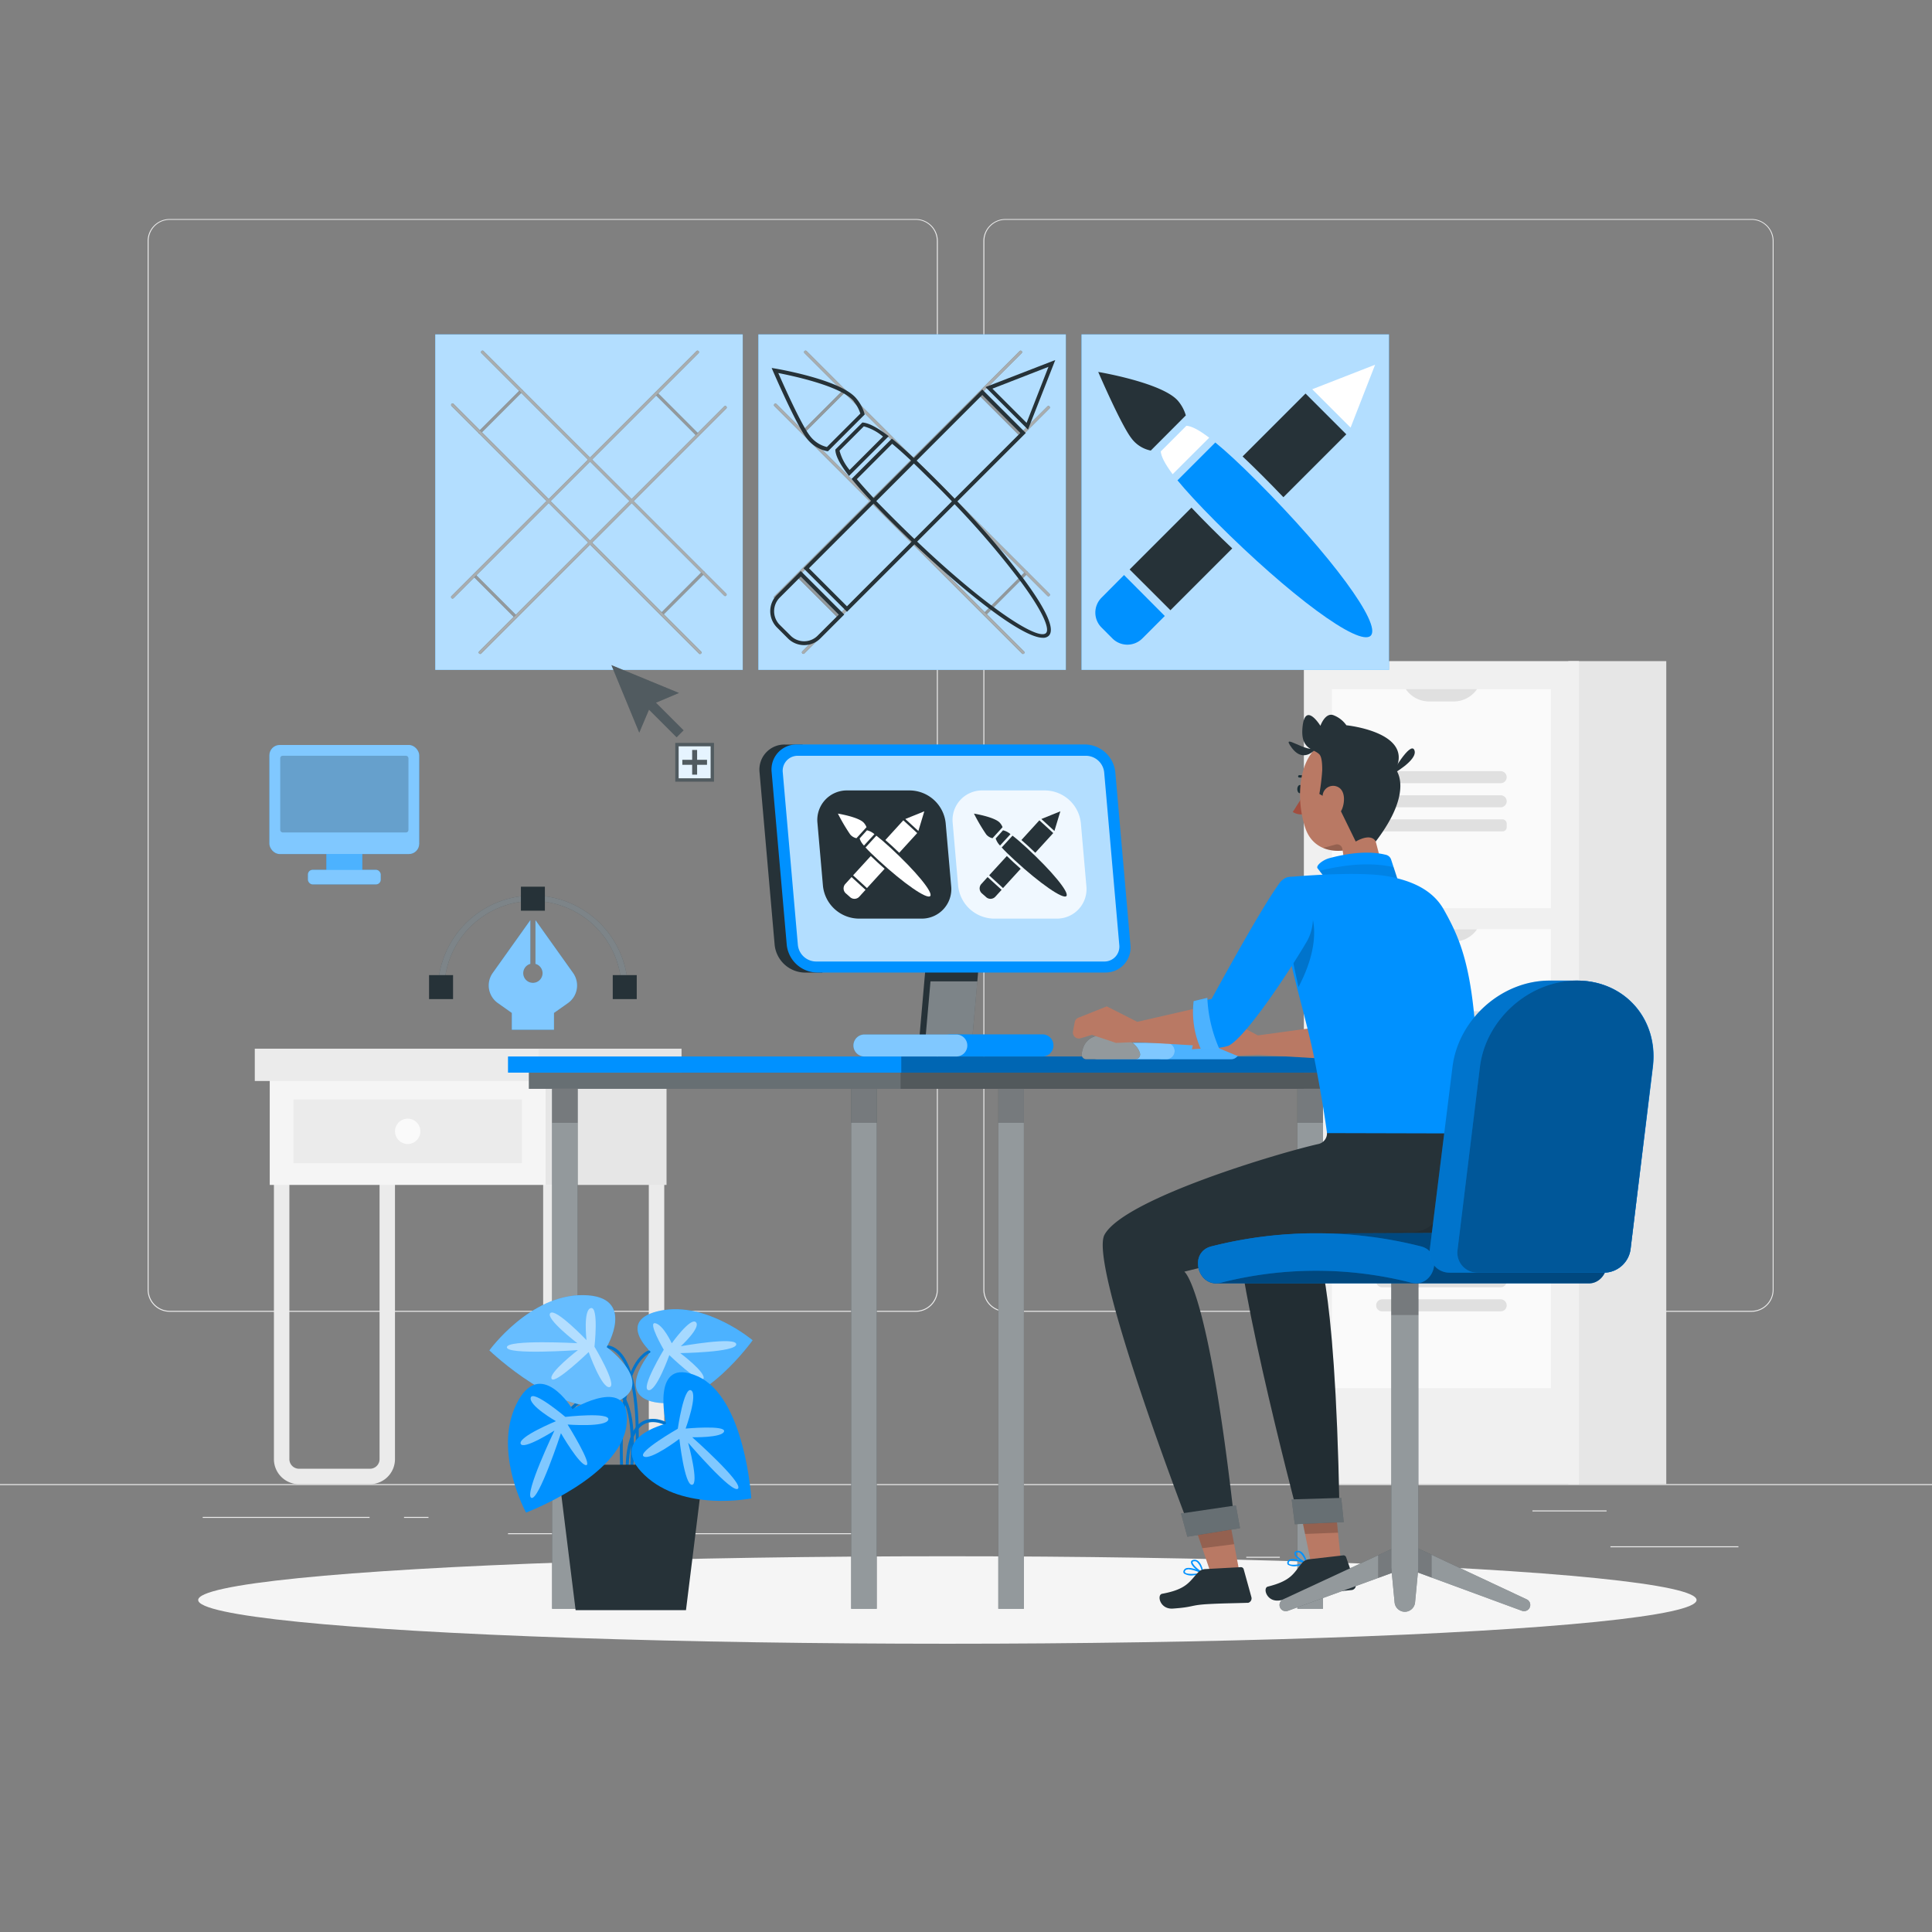 <svg xmlns="http://www.w3.org/2000/svg" width="751" height="751" viewBox="0 0 751 751">
  <rect x="0" y="0" width="751" height="751" fill="#808080" stroke="none"/>
  <g id="Group_4737" data-name="Group 4737" transform="translate(15995 -3297)">
    <rect id="Rectangle_4924" data-name="Rectangle 4924" width="751" height="751" transform="translate(-15995 3297)" fill="#fff" opacity="0"/>
    <g id="Icon_design-rafiki" data-name="Icon design-rafiki" transform="translate(-15995 3327.145)">
      <g id="freepik--background-complete--inject-127" transform="translate(0 55)">
        <rect id="Rectangle_4823" data-name="Rectangle 4823" width="49.746" height="0.375" transform="translate(626.004 515.922)" fill="#ebebeb"/>
        <rect id="Rectangle_4824" data-name="Rectangle 4824" width="13.052" height="0.375" transform="translate(484.44 520.007)" fill="#ebebeb"/>
        <rect id="Rectangle_4825" data-name="Rectangle 4825" width="28.823" height="0.375" transform="translate(595.678 501.983)" fill="#ebebeb"/>
        <rect id="Rectangle_4826" data-name="Rectangle 4826" width="64.871" height="0.375" transform="translate(78.795 504.507)" fill="#ebebeb"/>
        <rect id="Rectangle_4827" data-name="Rectangle 4827" width="9.508" height="0.375" transform="translate(157.049 504.507)" fill="#ebebeb"/>
        <rect id="Rectangle_4828" data-name="Rectangle 4828" width="140.707" height="0.375" transform="translate(197.468 510.845)" fill="#ebebeb"/>
        <path id="Path_50480" data-name="Path 50480" d="M336.793,479.766H46.786a8.576,8.576,0,0,1-8.576-8.576V63.5A8.576,8.576,0,0,1,46.786,55H336.793a8.576,8.576,0,0,1,8.576,8.576V471.189A8.576,8.576,0,0,1,336.793,479.766ZM46.786,55.3a8.216,8.216,0,0,0-8.2,8.2V471.189a8.216,8.216,0,0,0,8.2,8.2H336.793a8.216,8.216,0,0,0,8.2-8.2V63.5a8.216,8.216,0,0,0-8.2-8.2Z" transform="translate(19.181 -55)" fill="#ebebeb"/>
        <path id="Path_50481" data-name="Path 50481" d="M553.113,479.766H263.076a8.591,8.591,0,0,1-8.576-8.576V63.5a8.591,8.591,0,0,1,8.576-8.5H553.113a8.576,8.576,0,0,1,8.546,8.5V471.189A8.576,8.576,0,0,1,553.113,479.766ZM263.076,55.3a8.216,8.216,0,0,0-8.2,8.2V471.189a8.216,8.216,0,0,0,8.2,8.2H553.113a8.216,8.216,0,0,0,8.2-8.2V63.5a8.216,8.216,0,0,0-8.2-8.2Z" transform="translate(127.759 -55)" fill="#ebebeb"/>
        <rect id="Rectangle_4829" data-name="Rectangle 4829" width="751" height="0.375" transform="translate(0 491.755)" fill="#ebebeb"/>
        <path id="Path_50482" data-name="Path 50482" d="M140.57,414.659V298.81h47.073V414.659a9.748,9.748,0,0,1-9.733,9.733H150.3a9.748,9.748,0,0,1-9.733-9.733Zm6.008-109.841V414.659a3.725,3.725,0,0,0,3.725,3.725H177.91a3.74,3.74,0,0,0,3.725-3.725V304.818Z" transform="translate(70.566 67.393)" fill="#ebebeb"/>
        <path id="Path_50483" data-name="Path 50483" d="M70.89,414.659V298.81h47.058V414.659a9.748,9.748,0,0,1-9.733,9.733H80.623a9.748,9.748,0,0,1-9.733-9.733ZM76.9,304.818V414.659a3.74,3.74,0,0,0,3.725,3.725H108.23a3.725,3.725,0,0,0,3.725-3.725V304.818Z" transform="translate(35.587 67.393)" fill="#ebebeb"/>
        <rect id="Rectangle_4830" data-name="Rectangle 4830" width="114.708" height="43.092" transform="translate(219.562 375.455) rotate(180)" fill="#f5f5f5"/>
        <rect id="Rectangle_4831" data-name="Rectangle 4831" width="47.013" height="43.092" transform="translate(259.095 375.455) rotate(180)" fill="#e6e6e6"/>
        <rect id="Rectangle_4832" data-name="Rectangle 4832" width="112.034" height="12.557" transform="translate(211.076 335.051) rotate(180)" fill="#ebebeb"/>
        <rect id="Rectangle_4833" data-name="Rectangle 4833" width="55.589" height="12.557" transform="translate(264.923 335.051) rotate(180)" fill="#e6e6e6"/>
        <rect id="Rectangle_4834" data-name="Rectangle 4834" width="88.798" height="24.783" transform="translate(202.875 367.014) rotate(180)" fill="#ebebeb"/>
        <circle id="Ellipse_716" data-name="Ellipse 716" cx="4.927" cy="4.927" r="4.927" transform="translate(153.549 349.696)" fill="#fafafa"/>
        <rect id="Rectangle_4835" data-name="Rectangle 4835" width="38.091" height="319.941" transform="translate(647.708 491.785) rotate(180)" fill="#e6e6e6"/>
        <rect id="Rectangle_4836" data-name="Rectangle 4836" width="106.927" height="319.941" transform="translate(613.762 491.785) rotate(180)" fill="#f0f0f0"/>
        <rect id="Rectangle_4837" data-name="Rectangle 4837" width="85.133" height="85.133" transform="translate(602.873 267.882) rotate(180)" fill="#fafafa"/>
        <path id="Path_50484" data-name="Path 50484" d="M358.478,202.561h46.066a2.328,2.328,0,0,0,2.343-2.328h0a2.343,2.343,0,0,0-2.343-2.343H358.478a2.328,2.328,0,0,0-2.328,2.343h0a2.313,2.313,0,0,0,2.328,2.328Z" transform="translate(178.787 16.731)" fill="#e0e0e0"/>
        <path id="Path_50485" data-name="Path 50485" d="M358.478,208.8h46.066a2.328,2.328,0,0,0,2.343-2.328h0a2.343,2.343,0,0,0-2.343-2.343H358.478a2.328,2.328,0,0,0-2.328,2.343h0a2.313,2.313,0,0,0,2.328,2.328Z" transform="translate(178.787 19.863)" fill="#e0e0e0"/>
        <rect id="Rectangle_4838" data-name="Rectangle 4838" width="50.738" height="4.671" rx="1.56" transform="translate(585.675 238.022) rotate(180)" fill="#e0e0e0"/>
        <path id="Path_50486" data-name="Path 50486" d="M372.912,181.452h9.523a11.01,11.01,0,0,0,9.088-4.793H363.81A11.025,11.025,0,0,0,372.912,181.452Z" transform="translate(182.633 6.073)" fill="#e0e0e0"/>
        <rect id="Rectangle_4839" data-name="Rectangle 4839" width="85.133" height="85.133" transform="translate(602.873 361.171) rotate(180)" fill="#fafafa"/>
        <path id="Path_50487" data-name="Path 50487" d="M358.478,264.681h46.066a2.328,2.328,0,0,0,2.343-2.328h0a2.343,2.343,0,0,0-2.343-2.343H358.478a2.328,2.328,0,0,0-2.328,2.343h0a2.313,2.313,0,0,0,2.328,2.328Z" transform="translate(178.787 47.915)" fill="#e0e0e0"/>
        <path id="Path_50488" data-name="Path 50488" d="M358.478,270.911h46.066a2.328,2.328,0,0,0,2.343-2.328h0a2.343,2.343,0,0,0-2.343-2.343H358.478a2.328,2.328,0,0,0-2.328,2.343h0a2.313,2.313,0,0,0,2.328,2.328Z" transform="translate(178.787 51.042)" fill="#e0e0e0"/>
        <path id="Path_50489" data-name="Path 50489" d="M358.478,277.141h46.066a2.328,2.328,0,0,0,2.343-2.328h0a2.343,2.343,0,0,0-2.343-2.343H358.478a2.328,2.328,0,0,0-2.328,2.343h0a2.313,2.313,0,0,0,2.328,2.328Z" transform="translate(178.787 54.17)" fill="#e0e0e0"/>
        <rect id="Rectangle_4840" data-name="Rectangle 4840" width="85.133" height="85.133" transform="translate(602.873 454.46) rotate(180)" fill="#fafafa"/>
        <path id="Path_50490" data-name="Path 50490" d="M358.478,326.791h46.066a2.328,2.328,0,0,0,2.343-2.328h0a2.343,2.343,0,0,0-2.343-2.343H358.478a2.328,2.328,0,0,0-2.328,2.343h0a2.313,2.313,0,0,0,2.328,2.328Z" transform="translate(178.787 79.094)" fill="#e0e0e0"/>
        <path id="Path_50491" data-name="Path 50491" d="M358.478,333.021h46.066a2.328,2.328,0,0,0,2.343-2.328h0a2.343,2.343,0,0,0-2.343-2.343H358.478a2.328,2.328,0,0,0-2.328,2.343h0a2.313,2.313,0,0,0,2.328,2.328Z" transform="translate(178.787 82.222)" fill="#e0e0e0"/>
        <path id="Path_50492" data-name="Path 50492" d="M358.478,339.251h46.066a2.328,2.328,0,0,0,2.343-2.328h0a2.343,2.343,0,0,0-2.343-2.343H358.478a2.328,2.328,0,0,0-2.328,2.343h0a2.313,2.313,0,0,0,2.328,2.328Z" transform="translate(178.787 85.349)" fill="#e0e0e0"/>
        <path id="Path_50493" data-name="Path 50493" d="M372.912,243.6h9.523a11.01,11.01,0,0,0,9.088-4.793H363.81a11.025,11.025,0,0,0,9.1,4.791Z" transform="translate(182.633 37.272)" fill="#e0e0e0"/>
        <path id="Path_50494" data-name="Path 50494" d="M372.912,305.672h9.523a11.011,11.011,0,0,0,9.088-4.793H363.81a11.025,11.025,0,0,0,9.1,4.791Z" transform="translate(182.633 68.431)" fill="#e0e0e0"/>
      </g>
      <g id="freepik--Shadow--inject-127" transform="translate(77.038 574.797)">
        <ellipse id="freepik--path--inject-127" cx="291.223" cy="17.003" rx="291.223" ry="17.003" fill="#f5f5f5"/>
      </g>
      <g id="freepik--Graphics--inject-127" transform="translate(104.719 259.437)">
        <path id="Path_50495" data-name="Path 50495" d="M187.218,267.019H184.71a34.452,34.452,0,1,0-68.9,0H113.32a36.949,36.949,0,1,1,73.9,0Z" transform="translate(-47.833 -171.552)" fill="#263238"/>
        <g id="Group_4696" data-name="Group 4696" transform="translate(65.487 58.518)" opacity="0.4">
          <path id="Path_50496" data-name="Path 50496" d="M187.218,267.019H184.71a34.452,34.452,0,1,0-68.9,0H113.32a36.949,36.949,0,1,1,73.9,0Z" transform="translate(-113.32 -230.07)" fill="#fff"/>
        </g>
        <rect id="Rectangle_4841" data-name="Rectangle 4841" width="9.327" height="9.327" transform="translate(97.765 55.093)" fill="#263238"/>
        <rect id="Rectangle_4842" data-name="Rectangle 4842" width="9.327" height="9.327" transform="translate(62.063 89.459)" fill="#263238"/>
        <rect id="Rectangle_4843" data-name="Rectangle 4843" width="9.327" height="9.327" transform="translate(133.468 89.459)" fill="#263238"/>
        <path id="Path_50497" data-name="Path 50497" d="M159.266,256.967,144.652,236.45v16.988a3.755,3.755,0,1,1-2,0V236.45l-14.614,20.517a8.381,8.381,0,0,0,1.983,11.7l5.437,3.845v6.519h16.387v-6.519l5.452-3.845a8.381,8.381,0,0,0,1.968-11.7Z" transform="translate(-41.224 -168.349)" fill="#0091ff"/>
        <path id="Path_50498" data-name="Path 50498" d="M159.266,256.967,144.652,236.45v16.988a3.755,3.755,0,1,1-2,0V236.45l-14.614,20.517a8.381,8.381,0,0,0,1.983,11.7l5.437,3.845v6.519h16.387v-6.519l5.452-3.845a8.381,8.381,0,0,0,1.968-11.7Z" transform="translate(-41.224 -168.349)" fill="#fff" opacity="0.5"/>
        <rect id="Rectangle_4844" data-name="Rectangle 4844" width="13.984" height="10.829" transform="translate(22.139 39.488)" fill="#0091ff"/>
        <rect id="Rectangle_4845" data-name="Rectangle 4845" width="13.984" height="10.829" transform="translate(22.139 39.488)" fill="#fff" opacity="0.3"/>
        <rect id="Rectangle_4846" data-name="Rectangle 4846" width="58.233" height="42.401" rx="4.01" fill="#0091ff"/>
        <rect id="Rectangle_4847" data-name="Rectangle 4847" width="58.233" height="42.401" rx="4.01" fill="#fff" opacity="0.5"/>
        <rect id="Rectangle_4848" data-name="Rectangle 4848" width="49.851" height="29.815" rx="0.94" transform="translate(4.206 4.191)" opacity="0.2"/>
        <rect id="Rectangle_4849" data-name="Rectangle 4849" width="28.298" height="5.663" rx="1.82" transform="translate(14.975 48.53)" fill="#0091ff"/>
        <rect id="Rectangle_4850" data-name="Rectangle 4850" width="28.298" height="5.663" rx="1.82" transform="translate(14.975 48.53)" fill="#fff" opacity="0.5"/>
      </g>
      <g id="freepik--Desk--inject-127" transform="translate(197.468 380.529)">
        <rect id="Rectangle_4851" data-name="Rectangle 4851" width="317.718" height="6.278" transform="translate(8.126 6.293)" fill="#263238"/>
        <rect id="Rectangle_4852" data-name="Rectangle 4852" width="317.718" height="6.278" transform="translate(8.126 6.293)" fill="#fff" opacity="0.3"/>
        <rect id="Rectangle_4853" data-name="Rectangle 4853" width="173.241" height="6.278" transform="translate(152.603 6.293)" opacity="0.2"/>
        <rect id="Rectangle_4854" data-name="Rectangle 4854" width="9.943" height="202.109" transform="translate(17.138 12.572)" fill="#263238"/>
        <rect id="Rectangle_4855" data-name="Rectangle 4855" width="9.943" height="202.109" transform="translate(17.138 12.572)" fill="#fff" opacity="0.5"/>
        <rect id="Rectangle_4856" data-name="Rectangle 4856" width="9.943" height="13.218" transform="translate(17.138 12.572)" opacity="0.2"/>
        <rect id="Rectangle_4857" data-name="Rectangle 4857" width="9.943" height="202.109" transform="translate(133.393 12.572)" fill="#263238"/>
        <rect id="Rectangle_4858" data-name="Rectangle 4858" width="9.943" height="202.109" transform="translate(133.393 12.572)" fill="#fff" opacity="0.5"/>
        <rect id="Rectangle_4859" data-name="Rectangle 4859" width="9.943" height="13.218" transform="translate(133.393 12.572)" opacity="0.2"/>
        <rect id="Rectangle_4860" data-name="Rectangle 4860" width="9.943" height="202.109" transform="translate(190.589 12.572)" fill="#263238"/>
        <rect id="Rectangle_4861" data-name="Rectangle 4861" width="9.943" height="202.109" transform="translate(190.589 12.572)" fill="#fff" opacity="0.5"/>
        <rect id="Rectangle_4862" data-name="Rectangle 4862" width="9.943" height="13.218" transform="translate(190.589 12.572)" opacity="0.2"/>
        <rect id="Rectangle_4863" data-name="Rectangle 4863" width="9.943" height="202.109" transform="translate(306.844 12.572)" fill="#263238"/>
        <rect id="Rectangle_4864" data-name="Rectangle 4864" width="9.943" height="202.109" transform="translate(306.844 12.572)" fill="#fff" opacity="0.5"/>
        <rect id="Rectangle_4865" data-name="Rectangle 4865" width="9.943" height="13.218" transform="translate(306.844 12.572)" opacity="0.2"/>
        <rect id="Rectangle_4866" data-name="Rectangle 4866" width="333.985" height="6.278" fill="#0091ff"/>
        <rect id="Rectangle_4867" data-name="Rectangle 4867" width="181.096" height="6.278" transform="translate(152.874)" opacity="0.3"/>
      </g>
      <g id="freepik--Plant--inject-127" transform="translate(190.228 473.289)">
        <path id="Path_50499" data-name="Path 50499" d="M169.779,398.4l-1.172-.075c2.358-34.8-2.824-46.111-7.585-49.476a5.692,5.692,0,0,0-5.287-.916l-.466-1.081a6.879,6.879,0,0,1,6.429,1.051C166.7,351.436,172.168,363.061,169.779,398.4Z" transform="translate(-112.283 -326.965)" fill="#0091ff"/>
        <path id="Path_50500" data-name="Path 50500" d="M160.585,394.389c-1.157-29.62,3.98-40.659,8.486-44.715a7.1,7.1,0,0,1,5.362-2.193l-.165,1.157a6.008,6.008,0,0,0-4.506,1.968c-4.3,3.92-9.177,14.69-8.051,43.738Z" transform="translate(-109.697 -326.465)" fill="#0091ff"/>
        <path id="Path_50501" data-name="Path 50501" d="M172.52,389.524l-1.172-.075c1.217-17.8-.991-28.373-6.338-30.611-7-3-17.453,8.772-17.558,8.892l-.871-.781c.451-.511,11.1-12.437,18.865-9.192C171.408,360.235,173.781,370.929,172.52,389.524Z" transform="translate(-116.645 -321.585)" fill="#0091ff"/>
        <path id="Path_50502" data-name="Path 50502" d="M161.89,386.474c0-10.935,2.253-17.678,6.744-20.037,5.062-2.659,10.9,1.277,11.145,1.5l-.661.961s-5.512-3.71-9.943-1.367c-4.07,2.148-6.128,8.546-6.113,19Z" transform="translate(-108.96 -317.409)" fill="#0091ff"/>
        <g id="Group_4697" data-name="Group 4697" transform="translate(29.935 19.516)" opacity="0.2">
          <path id="Path_50503" data-name="Path 50503" d="M169.779,398.4l-1.172-.075c2.358-34.8-2.824-46.111-7.585-49.476a5.692,5.692,0,0,0-5.287-.916l-.466-1.081a6.879,6.879,0,0,1,6.429,1.051C166.7,351.436,172.168,363.061,169.779,398.4Z" transform="translate(-142.218 -346.481)"/>
          <path id="Path_50504" data-name="Path 50504" d="M160.585,394.389c-1.157-29.62,3.98-40.659,8.486-44.715a7.1,7.1,0,0,1,5.362-2.193l-.165,1.157a6.008,6.008,0,0,0-4.506,1.968c-4.3,3.92-9.177,14.69-8.051,43.738Z" transform="translate(-139.632 -345.981)"/>
          <path id="Path_50505" data-name="Path 50505" d="M172.52,389.524l-1.172-.075c1.217-17.8-.991-28.373-6.338-30.611-7-3-17.453,8.772-17.558,8.892l-.871-.781c.451-.511,11.1-12.437,18.865-9.192C171.408,360.235,173.781,370.929,172.52,389.524Z" transform="translate(-146.58 -341.101)"/>
          <path id="Path_50506" data-name="Path 50506" d="M161.89,386.474c0-10.935,2.253-17.678,6.744-20.037,5.062-2.659,10.9,1.277,11.145,1.5l-.661.961s-5.512-3.71-9.943-1.367c-4.07,2.148-6.128,8.546-6.113,19Z" transform="translate(-138.894 -336.925)"/>
        </g>
        <path id="Path_50507" data-name="Path 50507" d="M144.3,377.38l7.014,56.535h42.9l7.014-56.535Z" transform="translate(-117.79 -311.454)" fill="#263238"/>
        <path id="Path_50508" data-name="Path 50508" d="M172.236,353.693s11.851-19.9-9.012-20.2S126.65,354.97,126.65,354.97s28.343,27.231,47.553,20.7S172.236,353.693,172.236,353.693Z" transform="translate(-126.65 -333.488)" fill="#0091ff"/>
        <path id="Path_50509" data-name="Path 50509" d="M172.236,353.693s11.851-19.9-9.012-20.2S126.65,354.97,126.65,354.97s28.343,27.231,47.553,20.7S172.236,353.693,172.236,353.693Z" transform="translate(-126.65 -333.488)" fill="#fff" opacity="0.4"/>
        <path id="Path_50510" data-name="Path 50510" d="M165.23,351.865s1.727-15.591-1.367-15.02-1.727,12.467-1.727,12.467-12.016-12.6-14.074-10.514,10.514,11.7,10.514,11.7-27.366-1.5-27.4,1.577,27.622,1.1,27.622,1.1S147.357,362,148.558,364.347s14.419-10.409,14.419-10.409,5.092,14.374,8.156,13.623S165.23,351.865,165.23,351.865Z" transform="translate(-124.376 -331.81)" fill="#fff" opacity="0.5"/>
        <path id="Path_50511" data-name="Path 50511" d="M170.334,353.682s-13.833-12.467,3.98-16.011,35.642,11.535,35.642,11.535-18.9,26.51-36.664,24.287S170.334,353.682,170.334,353.682Z" transform="translate(-107.625 -331.659)" fill="#0091ff"/>
        <path id="Path_50512" data-name="Path 50512" d="M170.334,353.682s-13.833-12.467,3.98-16.011,35.642,11.535,35.642,11.535-18.9,26.51-36.664,24.287S170.334,353.682,170.334,353.682Z" transform="translate(-107.625 -331.659)" fill="#fff" opacity="0.3"/>
        <path id="Path_50513" data-name="Path 50513" d="M173.995,351.29s-6.4-10.919-3.289-10.3,6.4,7.8,6.4,7.8,7.315-10.259,9.388-8.2-5.873,9.342-5.873,9.342,21.524-3.89,21.554-.751-21.779,3.425-21.779,3.425,10.274,7.675,9.012,10.018-13.248-9.237-13.248-9.237S171.066,367.752,168,367,173.995,351.29,173.995,351.29Z" transform="translate(-106.209 -330.064)" fill="#fff" opacity="0.5"/>
        <path id="Path_50514" data-name="Path 50514" d="M176.844,373.462s-23.416,5.648-8.306,20.007,41.44,9.012,41.44,9.012-2.328-39.232-20.878-47.463S176.844,373.462,176.844,373.462Z" transform="translate(-108.172 -323.472)" fill="#0091ff"/>
        <path id="Path_50515" data-name="Path 50515" d="M179.936,373.092S164,382.224,166.7,383.862s13.848-6.834,13.848-6.834,2,18.024,4.912,17.859-1.5-16.357-1.5-16.357,17.273,20.142,19.391,17.829-17.8-19.962-17.8-19.962,11.7.27,12.376-2.268-14.945-1.1-14.945-1.1,4.9-13.368,2.118-14.87S179.936,373.092,179.936,373.092Z" transform="translate(-106.698 -321.15)" fill="#fff" opacity="0.5"/>
        <path id="Path_50516" data-name="Path 50516" d="M156.543,366.294S144,345.551,134.779,364.251s3.71,42.251,3.71,42.251,36.754-13.909,39.052-34.065S156.543,366.294,156.543,366.294Z" transform="translate(-124.235 -321.967)" fill="#0091ff"/>
        <path id="Path_50517" data-name="Path 50517" d="M152.131,367.7s-12.557-10.6-13.443-7.51,9.793,9.177,9.793,9.177-14.6,6.008-13.728,8.742,13.143-5.092,13.143-5.092-11.836,24.693-9.012,26.15,11.535-25.129,11.535-25.129,7.165,12.422,9.793,12.422-7.195-15.786-7.195-15.786,15.02,1.172,15.816-1.893S152.131,367.7,152.131,367.7Z" transform="translate(-122.601 -320.368)" fill="#fff" opacity="0.5"/>
      </g>
      <g id="freepik--Device--inject-127" transform="translate(295.191 259.24)">
        <path id="Path_50518" data-name="Path 50518" d="M213.291,191h-6.879a9.718,9.718,0,0,0-9.823,10.769l5.873,67.109a12.016,12.016,0,0,0,11.7,10.769h6.879Z" transform="translate(-196.532 -190.969)" fill="#263238"/>
        <path id="Path_50519" data-name="Path 50519" d="M258.452,282.087H237.86l3.755-42.927h20.607Z" transform="translate(-175.785 -166.792)" fill="#263238"/>
        <path id="Path_50520" data-name="Path 50520" d="M329.342,279.629H217.293a12.016,12.016,0,0,1-11.7-10.769L199.72,201.75a9.7,9.7,0,0,1,9.823-10.769H321.607a12.016,12.016,0,0,1,11.7,10.769l5.873,67.109a9.7,9.7,0,0,1-9.838,10.769Z" transform="translate(-194.961 -190.979)" fill="#0091ff"/>
        <path id="Path_50521" data-name="Path 50521" d="M320.528,193.91H208.464a5.813,5.813,0,0,0-5.873,6.429l5.873,67.109a7.18,7.18,0,0,0,7,6.429H327.527a5.8,5.8,0,0,0,5.873-6.429l-5.873-67.109a7.179,7.179,0,0,0-7-6.429Z" transform="translate(-193.507 -189.508)" fill="#fff" opacity="0.7"/>
        <path id="Path_50522" data-name="Path 50522" d="M241.493,252.29,239.45,275.5h18.2L259.7,252.29Z" transform="translate(-174.987 -160.201)" fill="#fff" opacity="0.4"/>
        <path id="Path_50523" data-name="Path 50523" d="M283.2,274.606H247.426a4.266,4.266,0,0,1-4.266-4.266h0A4.281,4.281,0,0,1,247.426,266h35.733a4.281,4.281,0,0,1,4.266,4.281h0a4.266,4.266,0,0,1-4.221,4.326Z" transform="translate(-173.125 -153.318)" fill="#0091ff"/>
        <path id="Path_50524" data-name="Path 50524" d="M260.868,274.586H225.136a4.266,4.266,0,0,1-4.266-4.266h0a4.281,4.281,0,0,1,4.266-4.281h35.732a4.281,4.281,0,0,1,4.266,4.281h0A4.266,4.266,0,0,1,260.868,274.586Z" transform="translate(-184.314 -153.298)" fill="#0091ff"/>
        <g id="Group_4698" data-name="Group 4698" transform="translate(36.556 112.742)" opacity="0.5">
          <path id="Path_50525" data-name="Path 50525" d="M260.868,274.586H225.136a4.266,4.266,0,0,1-4.266-4.266h0a4.281,4.281,0,0,1,4.266-4.281h35.732a4.281,4.281,0,0,1,4.266,4.281h0A4.266,4.266,0,0,1,260.868,274.586Z" transform="translate(-220.87 -266.04)" fill="#fff"/>
        </g>
        <path id="Path_50526" data-name="Path 50526" d="M286.926,252.7H262.549A14.179,14.179,0,0,1,248.7,239.98L246.583,215.6a11.475,11.475,0,0,1,11.61-12.722h24.362A14.164,14.164,0,0,1,296.4,215.6l2.133,24.377a11.475,11.475,0,0,1-11.61,12.722Z" transform="translate(-171.441 -185.005)" fill="#fff" opacity="0.8"/>
        <path id="Path_50527" data-name="Path 50527" d="M251.927,252.7H227.564a14.179,14.179,0,0,1-13.848-12.722L211.583,215.6a11.475,11.475,0,0,1,11.626-12.722h24.362A14.179,14.179,0,0,1,261.419,215.6l2.133,24.377A11.475,11.475,0,0,1,251.927,252.7Z" transform="translate(-189.011 -185.005)" fill="#263238"/>
        <path id="Path_50528" data-name="Path 50528" d="M328.6,274.589H301.839a3.2,3.2,0,0,1-3.2-3.2h0a3.2,3.2,0,0,1,3.2-3.2H328.6a3.2,3.2,0,0,1,3.2,3.2h0A3.2,3.2,0,0,1,328.6,274.589Z" transform="translate(-145.274 -152.219)" fill="#0091ff"/>
        <path id="Path_50529" data-name="Path 50529" d="M328.6,274.589H301.839a3.2,3.2,0,0,1-3.2-3.2h0a3.2,3.2,0,0,1,3.2-3.2H328.6a3.2,3.2,0,0,1,3.2,3.2h0A3.2,3.2,0,0,1,328.6,274.589Z" transform="translate(-145.274 -152.219)" fill="#fff" opacity="0.3"/>
        <path id="Path_50530" data-name="Path 50530" d="M311.885,274.589H285.119a3.2,3.2,0,0,1-3.2-3.2h0a3.2,3.2,0,0,1,3.2-3.2h26.766a3.2,3.2,0,0,1,3.2,3.2h0A3.2,3.2,0,0,1,311.885,274.589Z" transform="translate(-153.667 -152.219)" fill="#0091ff"/>
        <path id="Path_50531" data-name="Path 50531" d="M311.885,274.589H285.119a3.2,3.2,0,0,1-3.2-3.2h0a3.2,3.2,0,0,1,3.2-3.2h26.766a3.2,3.2,0,0,1,3.2,3.2h0A3.2,3.2,0,0,1,311.885,274.589Z" transform="translate(-153.667 -152.219)" fill="#fff" opacity="0.5"/>
        <path id="Path_50532" data-name="Path 50532" d="M281.747,275.638a1.817,1.817,0,0,1-1.8-2.028c.616-5.017,3.695-7.51,9.358-7.51s11.716,2.328,13.263,7.089a1.817,1.817,0,0,1-1.712,2.388Z" transform="translate(-154.665 -153.268)" fill="#263238"/>
        <path id="Path_50533" data-name="Path 50533" d="M281.747,275.638a1.817,1.817,0,0,1-1.8-2.028c.616-5.017,3.695-7.51,9.358-7.51s11.716,2.328,13.263,7.089a1.817,1.817,0,0,1-1.712,2.388Z" transform="translate(-154.665 -153.268)" fill="#fff" opacity="0.5"/>
        <path id="Path_50534" data-name="Path 50534" d="M274.577,215.925l2.313-7.645-7.39,2.989Z" transform="translate(-159.902 -182.294)" fill="#263238"/>
        <path id="Path_50535" data-name="Path 50535" d="M256.625,225.3l-2.493,2.749a2.568,2.568,0,0,0,.315,3.62l1.5,1.322a2.538,2.538,0,0,0,3.62,0l2.508-2.734Z" transform="translate(-167.919 -173.75)" fill="#263238"/>
        <path id="Path_50536" data-name="Path 50536" d="M259.24,219.176c1.157,1.277,2.809,2.914,5.167,5.062,9.778,9.012,18.73,15.185,19.977,13.818s-5.678-9.763-15.456-18.775c-2.343-2.148-4.115-3.665-5.482-4.7Z" transform="translate(-165.052 -179.131)" fill="#263238"/>
        <path id="Path_50537" data-name="Path 50537" d="M265.423,222.268c-.946-.886-1.8-1.682-2.553-2.418l-6.879,7.51,5.392,4.957,6.864-7.51C267.315,223.981,266.369,223.079,265.423,222.268Z" transform="translate(-166.684 -176.486)" fill="#263238"/>
        <path id="Path_50538" data-name="Path 50538" d="M266.969,220.613c.946.871,1.878,1.742,2.764,2.613l6.984-7.66-5.392-4.957-6.984,7.66C265.151,218.961,266.007,219.742,266.969,220.613Z" transform="translate(-162.492 -181.124)" fill="#263238"/>
        <path id="Path_50539" data-name="Path 50539" d="M257.68,216.359a6.984,6.984,0,0,0,1.7,2.764l4.055-4.431a6.8,6.8,0,0,0-2.9-1.5Z" transform="translate(-165.836 -179.829)" fill="#263238"/>
        <path id="Path_50540" data-name="Path 50540" d="M263.175,214.157a5.318,5.318,0,0,0-1.021-1.682c-1.968-2.283-10.093-3.6-10.093-3.6a72.1,72.1,0,0,0,4.746,8.066,4.356,4.356,0,0,0,2.463,1.5Z" transform="translate(-168.657 -181.998)" fill="#263238"/>
        <path id="Path_50541" data-name="Path 50541" d="M239.367,215.925l2.313-7.645-7.39,2.989Z" transform="translate(-177.577 -182.294)" fill="#fff"/>
        <path id="Path_50542" data-name="Path 50542" d="M221.415,225.3l-2.493,2.749a2.568,2.568,0,0,0,.315,3.62l1.5,1.322a2.538,2.538,0,0,0,3.62,0l2.493-2.734Z" transform="translate(-185.595 -173.75)" fill="#fff"/>
        <path id="Path_50543" data-name="Path 50543" d="M224,219.176c1.157,1.277,2.809,2.914,5.167,5.062,9.778,9.012,18.73,15.185,19.977,13.818s-5.678-9.763-15.456-18.775c-2.343-2.148-4.13-3.665-5.482-4.7Z" transform="translate(-182.743 -179.131)" fill="#fff"/>
        <path id="Path_50544" data-name="Path 50544" d="M230.213,222.268c-.946-.886-1.8-1.682-2.553-2.418l-6.879,7.51,5.392,4.957,6.864-7.51C232.105,223.981,231.159,223.079,230.213,222.268Z" transform="translate(-184.359 -176.486)" fill="#fff"/>
        <path id="Path_50545" data-name="Path 50545" d="M231.758,220.613c.946.871,1.862,1.742,2.764,2.613l6.984-7.66-5.392-4.957-6.984,7.66C229.941,218.961,230.8,219.742,231.758,220.613Z" transform="translate(-180.168 -181.124)" fill="#fff"/>
        <path id="Path_50546" data-name="Path 50546" d="M222.47,216.359a6.985,6.985,0,0,0,1.7,2.764l4.055-4.431a6.8,6.8,0,0,0-2.9-1.5Z" transform="translate(-183.511 -179.829)" fill="#fff"/>
        <path id="Path_50547" data-name="Path 50547" d="M227.965,214.157a5.317,5.317,0,0,0-1.021-1.682c-1.968-2.283-10.093-3.6-10.093-3.6a72.094,72.094,0,0,0,4.746,8.066,4.356,4.356,0,0,0,2.463,1.5Z" transform="translate(-186.332 -181.998)" fill="#fff"/>
      </g>
      <g id="freepik--Character--inject-127" transform="translate(417.049 247.695)">
        <path id="Path_50548" data-name="Path 50548" d="M363.343,264.393l-29.244,4-11.866-6.338L310.082,266.9l-1.622,6.879,9.853-.646,7.555,3.124,8.291-.33,32.083,1.908Z" transform="translate(-262.202 -143.756)" fill="#b97964"/>
        <path id="Path_50549" data-name="Path 50549" d="M345.084,296.317a20.878,20.878,0,0,0,7.63-.871c6.444-2.914,22.891-27.667,30.446-40.449,3.124-5.287,4.791-15.7-4.6-26.856a1.923,1.923,0,0,0-3,0c-4.085,4.761-10.394,14.269-29.559,49.13l-4.161.886Z" transform="translate(-245.445 -161.141)" fill="#0091ff"/>
        <path id="Path_50550" data-name="Path 50550" d="M340.2,261.567l5.317-1.277a54.763,54.763,0,0,0,4.912,20.352h-7.255A36.048,36.048,0,0,1,340.2,261.567Z" transform="translate(-246.39 -144.639)" fill="#0091ff"/>
        <path id="Path_50551" data-name="Path 50551" d="M340.2,261.567l5.317-1.277a54.763,54.763,0,0,0,4.912,20.352h-7.255A36.048,36.048,0,0,1,340.2,261.567Z" transform="translate(-246.39 -144.639)" fill="#fff" opacity="0.4"/>
        <path id="Path_50552" data-name="Path 50552" d="M338.941,203.87l-4.371,6.879a6.113,6.113,0,0,0,5.467.541Z" transform="translate(-249.095 -172.962)" fill="#a24e3f"/>
        <path id="Path_50553" data-name="Path 50553" d="M335.73,203.052c0,.886.436,1.607,1.021,1.622s1.1-.751,1.081-1.607-.436-1.607-1.021-1.607S335.745,202.166,335.73,203.052Z" transform="translate(-248.513 -174.172)" fill="#1a2e35"/>
        <path id="Path_50554" data-name="Path 50554" d="M339.887,201.383a.5.5,0,0,1-.421-.165,3.635,3.635,0,0,0-3-1.367.461.461,0,0,1-.105-.916,4.506,4.506,0,0,1,3.86,1.682.481.481,0,0,1,0,.661h0a.5.5,0,0,1-.33.105Z" transform="translate(-248.404 -175.446)" fill="#1a2e35"/>
        <path id="Path_50555" data-name="Path 50555" d="M369.585,204.815c.391,11.791.811,16.777-4.506,23.356-8.471,6.969-22.635,7.8-26.54-3.65-3.515-10.289-3.56-27.8,7.51-33.615a16.116,16.116,0,0,1,23.6,13.909Z" transform="translate(-248.152 -180.396)" fill="#b97964"/>
        <path id="Path_50556" data-name="Path 50556" d="M350.025,219.248l-.09-.586a2.148,2.148,0,0,0-2.689-1.757l-4.806,1.307a15.621,15.621,0,0,0,7.585,1.036Z" transform="translate(-245.144 -166.457)" opacity="0.2"/>
        <path id="Path_50557" data-name="Path 50557" d="M347.19,217.6l2.583,17.513,14.629-3.034-4.686-17.919Z" transform="translate(-242.76 -167.797)" fill="#b97964"/>
        <path id="Path_50558" data-name="Path 50558" d="M350.73,218.105l-7.059-4.04a82.623,82.623,0,0,0,1.111-9.222c0-1.5,0-5.032-1.111-6.158-2.223-2.328-7.63-1.727-6.489-11.1s6.894,0,6.894,0,1.787-5.122,4.927-4.176a10.844,10.844,0,0,1,5.167,3.965S380.3,190,373.35,204.527c0,0,7.4,8.186-7.78,28.042,0,0-1.307-3.59-7.765,0Z" transform="translate(-247.862 -183.292)" fill="#263238"/>
        <path id="Path_50559" data-name="Path 50559" d="M359.94,202.394s10.664-5.783,9.177-9.688S359.94,202.394,359.94,202.394Z" transform="translate(-236.359 -178.921)" fill="#263238"/>
        <path id="Path_50560" data-name="Path 50560" d="M342.348,205.343a9.012,9.012,0,0,0,1.5,6.789c1.847,2.6,4.806,1.5,6.008-1.337,1.081-2.523,1.382-6.894-1.307-8.516a4.1,4.1,0,0,0-6.2,3.064Z" transform="translate(-245.262 -174.06)" fill="#b97964"/>
        <path id="Path_50561" data-name="Path 50561" d="M344.4,192.646s-4.836,6.534-9.688,0S340.889,195.214,344.4,192.646Z" transform="translate(-249.631 -179.807)" fill="#263238"/>
        <path id="Path_50562" data-name="Path 50562" d="M372.307,229.887l-2.719-8.306a2.809,2.809,0,0,0-2.148-1.8c-3.124-.766-10.108-1.817-21.809,1.337-2.689.721-5.407,3-4.581,3.98l3.74,4.791Z" transform="translate(-245.917 -165.38)" fill="#0091ff"/>
        <path id="Path_50563" data-name="Path 50563" d="M370.293,223.109c-10.109-2.343-21.028-.511-28.823,1.4l3,3.86h27.532Z" transform="translate(-245.631 -163.858)" opacity="0.1"/>
        <path id="Path_50564" data-name="Path 50564" d="M335.31,383.8l5.858,28.4,11.565-1.712-2.779-27.652Z" transform="translate(-248.723 -83.119)" fill="#b97964"/>
        <path id="Path_50565" data-name="Path 50565" d="M351.787,401.059l-1.832-18.219-14.644.961,3.665,17.754Z" transform="translate(-248.723 -83.119)" opacity="0.2"/>
        <path id="Path_50566" data-name="Path 50566" d="M337.047,404.483A5.167,5.167,0,0,1,333.4,404a1.1,1.1,0,0,1-.12-1.247,1.5,1.5,0,0,1,.811-.781c1.953-.8,6.444,1.112,6.639,1.187a.315.315,0,0,1,.18.285.285.285,0,0,1-.21.255,19.983,19.983,0,0,1-3.65.781Zm-2.193-2.1a1.791,1.791,0,0,0-.541.135.781.781,0,0,0-.511.466c-.165.376-.075.541,0,.631.646.721,3.68.376,5.9-.18A13.009,13.009,0,0,0,334.854,402.38Z" transform="translate(-249.815 -73.611)" fill="#0091ff"/>
        <path id="Path_50567" data-name="Path 50567" d="M339.727,404.766h-.12c-1.5-.466-4.731-2.734-4.626-4.131,0-.33.18-.751.961-.916a2.132,2.132,0,0,1,1.652.285c1.682,1.081,2.388,4.3,2.433,4.506a.331.331,0,0,1-.105.27.285.285,0,0,1-.2-.015Zm-3.53-4.506h-.165c-.511.105-.511.315-.526.391,0,.826,2.163,2.644,3.77,3.349a6.744,6.744,0,0,0-2.058-3.5,1.5,1.5,0,0,0-1.021-.24Z" transform="translate(-248.89 -74.675)" fill="#0091ff"/>
        <path id="Path_50568" data-name="Path 50568" d="M344.548,402.345l13.142-1.5a1.066,1.066,0,0,1,1.141.706l3.65,10.409a1.742,1.742,0,0,1-1.066,2.268,1.576,1.576,0,0,1-.36.09c-4.746.5-9.012.736-14.9,1.5-6.969.826-5.092,1.5-13.278,2.553-4.927.661-6.5-4.836-4.506-5.377,9.433-2.343,10.078-5.362,13.368-9.222a4.251,4.251,0,0,1,2.809-1.427Z" transform="translate(-252.629 -74.086)" fill="#263238"/>
        <path id="Path_50569" data-name="Path 50569" d="M370.264,298.845s-41.605,6.368-49.3,22.65c-5.467,11.565,22.245,116.765,22.245,116.765l16.687-.706c-1.712-93.214-9.418-102.316-9.418-102.316s28.538-3.8,48.575-3.8,15.02-23.732,14.239-32.593c-.165-1.938,0-7.765,0-7.765H369.919Z" transform="translate(-256.281 -129.183)" fill="#263238"/>
        <g id="Group_4699" data-name="Group 4699" transform="translate(63.973 161.897)" opacity="0.1">
          <path id="Path_50570" data-name="Path 50570" d="M370.264,298.845s-41.605,6.368-49.3,22.65c-5.467,11.565,22.245,116.765,22.245,116.765l16.687-.706c-1.712-93.214-9.418-102.316-9.418-102.316s28.538-3.8,48.575-3.8,15.02-23.732,14.239-32.593c-.165-1.938,0-7.765,0-7.765H369.919Z" transform="translate(-320.254 -291.08)"/>
        </g>
        <path id="Path_50571" data-name="Path 50571" d="M334.28,386.541l19.271-.571.976,9.418-19.03.811Z" transform="translate(-249.24 -81.548)" fill="#263238"/>
        <path id="Path_50572" data-name="Path 50572" d="M334.28,386.541l19.271-.571.976,9.418-19.03.811Z" transform="translate(-249.24 -81.548)" fill="#fff" opacity="0.3"/>
        <path id="Path_50573" data-name="Path 50573" d="M307.11,388.039l9.357,27.667,10.95-1.457-5.572-29.319Z" transform="translate(-262.88 -82.07)" fill="#b97964"/>
        <path id="Path_50574" data-name="Path 50574" d="M325.57,404.486l-3.725-19.556-14.735,3.109,6.083,17.994Z" transform="translate(-262.88 -82.07)" opacity="0.2"/>
        <path id="Path_50575" data-name="Path 50575" d="M372.554,291.571a4.266,4.266,0,0,1-3.319,4.506c-15.426,3.455-75.4,21.283-83.151,35.252-6.308,11.4,32.158,111.553,32.158,111.553L336.265,440c-10.018-88.483-19.166-94.3-19.166-94.3s66.088-16.717,86.62-15.4,16.522-32.2,16.522-32.2V291H372.509Z" transform="translate(-273.786 -129.223)" fill="#263238"/>
        <path id="Path_50576" data-name="Path 50576" d="M305.64,391.049l21.328-3.139,1.622,8.847-20.472,3.334Z" transform="translate(-263.618 -80.574)" fill="#263238"/>
        <path id="Path_50577" data-name="Path 50577" d="M305.64,391.049l21.328-3.139,1.622,8.847-20.472,3.334Z" transform="translate(-263.618 -80.574)" fill="#fff" opacity="0.3"/>
        <path id="Path_50578" data-name="Path 50578" d="M310.137,406.962a5.242,5.242,0,0,1-3.68-.736,1.112,1.112,0,0,1,0-1.277,1.5,1.5,0,0,1,.886-.736c2.028-.676,6.474,1.5,6.669,1.637a.315.315,0,0,1,.165.3.331.331,0,0,1-.225.255A21.138,21.138,0,0,1,310.137,406.962Zm-2.088-2.3a2.269,2.269,0,0,0-.556.105.842.842,0,0,0-.556.451c-.2.376-.105.541,0,.646.616.766,3.725.616,6.008.2a13.817,13.817,0,0,0-4.9-1.472Z" transform="translate(-263.309 -72.455)" fill="#0091ff"/>
        <path id="Path_50579" data-name="Path 50579" d="M312.872,407.393h-.135c-1.5-.586-4.626-3.094-4.506-4.506,0-.345.24-.766,1.036-.886a2.1,2.1,0,0,1,1.652.405c1.652,1.2,2.163,4.506,2.193,4.671a.27.27,0,0,1-.12.27.226.226,0,0,1-.12.045Zm-3.3-4.836h-.18c-.526.075-.541.285-.571.36,0,.841,2.043,2.824,3.62,3.65a6.879,6.879,0,0,0-1.847-3.695,1.5,1.5,0,0,0-1.036-.315Z" transform="translate(-262.319 -73.517)" fill="#0091ff"/>
        <path id="Path_50580" data-name="Path 50580" d="M318.156,404.626l13.518-.736a1.1,1.1,0,0,1,1.112.781l3,10.844a1.8,1.8,0,0,1-1.232,2.238,1.637,1.637,0,0,1-.375,0c-4.866.18-9.207.165-15.26.5-7.135.406-5.272,1.157-13.668,1.742-5.047.345-6.293-5.362-4.161-5.753,9.748-1.787,10.6-4.806,14.194-8.531a4.31,4.31,0,0,1,2.869-1.082Z" transform="translate(-266.401 -72.553)" fill="#263238"/>
        <path id="Path_50581" data-name="Path 50581" d="M331.19,229.866a4.221,4.221,0,0,1,4.311-4.251s26.03-2.4,37.926-.18c8.817,1.652,17.108,5.077,21.494,12.827,8.516,15.02,13.638,29.079,13.518,87.116l-58.863-.15s-1.292-10.514-4.957-29.109C340.487,275.452,331.385,249.8,331.19,229.866Z" transform="translate(-250.792 -162.61)" fill="#0091ff"/>
        <path id="Path_50582" data-name="Path 50582" d="M332.76,238.679c1.142,8.336,3,17.183,4.942,25.924,11.55-21.914,3.109-32.473,3.109-32.473Z" transform="translate(-250.004 -158.776)" opacity="0.2"/>
        <path id="Path_50583" data-name="Path 50583" d="M331.31,258.39,302.7,264.954l-11.866-6.008-10.95,4.371a2.313,2.313,0,0,0-1.5,1.742l-.676,3.6a2.343,2.343,0,0,0,3,2.674l4.371-1.322,9.342,3.139,8.291-.345,32.068,1.923Z" transform="translate(-277.662 -145.593)" fill="#b97964"/>
        <path id="Path_50584" data-name="Path 50584" d="M313.844,291.758a21.028,21.028,0,0,0,7.63-.856c6.444-3,22.89-27.667,30.445-40.464,2.734-4.611,4.341-13.158-1.5-22.7a5.467,5.467,0,0,0-9.012-.18c-4.356,6.1-11.475,17.859-26.465,45.135l-4.161.886Z" transform="translate(-261.037 -162.214)" fill="#0091ff"/>
        <path id="Path_50585" data-name="Path 50585" d="M309,257.827l5.317-1.277a54.912,54.912,0,0,0,4.9,20.352h-7.24A35.853,35.853,0,0,1,309,257.827Z" transform="translate(-262.054 -146.517)" fill="#0091ff"/>
        <path id="Path_50586" data-name="Path 50586" d="M309,257.827l5.317-1.277a54.912,54.912,0,0,0,4.9,20.352h-7.24A35.853,35.853,0,0,1,309,257.827Z" transform="translate(-262.054 -146.517)" fill="#fff" opacity="0.3"/>
        <path id="Path_50587" data-name="Path 50587" d="M425.345,424.045,380.12,407.4,334.4,424.06a2.418,2.418,0,0,1-3.259-2.268h0a2.418,2.418,0,0,1,1.412-2.193L380.12,397.52,427.208,419.6a2.388,2.388,0,0,1,1.4,2.178h0a2.418,2.418,0,0,1-3.259,2.268Z" transform="translate(-250.817 -75.75)" fill="#263238"/>
        <path id="Path_50588" data-name="Path 50588" d="M425.345,424.045,380.12,407.4,334.4,424.06a2.418,2.418,0,0,1-3.259-2.268h0a2.418,2.418,0,0,1,1.412-2.193L380.12,397.52,427.208,419.6a2.388,2.388,0,0,1,1.4,2.178h0a2.418,2.418,0,0,1-3.259,2.268Z" transform="translate(-250.817 -75.75)" fill="#fff" opacity="0.5"/>
        <path id="Path_50589" data-name="Path 50589" d="M356.65,411.278l10.664-3.875,10.169,3.74V402.3l-10.169-4.776-10.664,4.957Z" transform="translate(-238.011 -75.75)" opacity="0.2"/>
        <path id="Path_50590" data-name="Path 50590" d="M365.357,458.331h0a4.025,4.025,0,0,1-4.01-3.635l-1.277-13.413V330h10.514V441.268l-1.277,13.413A4.025,4.025,0,0,1,365.357,458.331Z" transform="translate(-236.294 -109.645)" fill="#263238"/>
        <path id="Path_50591" data-name="Path 50591" d="M365.357,458.331h0a4.025,4.025,0,0,1-4.01-3.635l-1.277-13.413V330h10.514V441.268l-1.277,13.413A4.025,4.025,0,0,1,365.357,458.331Z" transform="translate(-236.294 -109.645)" fill="#fff" opacity="0.5"/>
        <rect id="Rectangle_4868" data-name="Rectangle 4868" width="10.544" height="12.962" transform="translate(123.776 220.37)" opacity="0.2"/>
        <path id="Path_50592" data-name="Path 50592" d="M463.846,322.6a164.6,164.6,0,0,0-36.5-5.017c-12.677-.33-60.08,0-71.39,0a164.738,164.738,0,0,0-40.719,5.077c-8.366,2.133-5.8,14.209,1.757,14.344H461.608C469.508,337.3,472.392,324.774,463.846,322.6Z" transform="translate(-261.41 -115.954)" fill="#0091ff"/>
        <path id="Path_50593" data-name="Path 50593" d="M463.846,322.6a164.6,164.6,0,0,0-36.5-5.017c-12.677-.33-60.08,0-71.39,0a164.738,164.738,0,0,0-40.719,5.077c-8.366,2.133-5.8,14.209,1.757,14.344H461.608C469.508,337.3,472.392,324.774,463.846,322.6Z" transform="translate(-261.41 -115.954)" opacity="0.5"/>
        <path id="Path_50594" data-name="Path 50594" d="M319.112,336.66a149.674,149.674,0,0,1,73.7,0c9.1,2.328,12.992-11.761,3.875-14.089a165.431,165.431,0,0,0-81.453,0c-9.1,2.328-5.257,16.417,3.875,14.089Z" transform="translate(-261.409 -115.93)" fill="#0091ff"/>
        <g id="Group_4700" data-name="Group 4700" transform="translate(48.63 201.55)" opacity="0.2">
          <path id="Path_50595" data-name="Path 50595" d="M319.112,336.66a149.674,149.674,0,0,1,73.7,0c9.1,2.328,12.992-11.761,3.875-14.089a165.431,165.431,0,0,0-81.453,0c-9.1,2.328-5.257,16.417,3.875,14.089Z" transform="translate(-310.039 -317.48)"/>
        </g>
        <path id="Path_50596" data-name="Path 50596" d="M416.581,252.09h0c-18.55,0-35.417,15.02-37.7,33.585l-8.862,71.24a7.765,7.765,0,0,0,7.705,8.712h59.885a10.514,10.514,0,0,0,10.514-9.282l8.667-70.669c2.283-18.55-10.9-33.585-29.439-33.585H416.581Z" transform="translate(-231.328 -148.756)" fill="#0091ff"/>
        <path id="Path_50597" data-name="Path 50597" d="M416.581,252.09h0c-18.55,0-35.417,15.02-37.7,33.585l-8.862,71.24a7.765,7.765,0,0,0,7.705,8.712h59.885a10.514,10.514,0,0,0,10.514-9.282l8.667-70.669c2.283-18.55-10.9-33.585-29.439-33.585H416.581Z" transform="translate(-231.328 -148.756)" opacity="0.2"/>
        <path id="Path_50598" data-name="Path 50598" d="M433.994,365.626H384.939a7.78,7.78,0,0,1-7.72-8.712l8.712-71.24c2.268-18.55,19.15-33.585,37.685-33.585h0c18.55,0,31.737,15.02,29.454,33.585l-8.561,70.669a10.514,10.514,0,0,1-10.514,9.282Z" transform="translate(-227.713 -148.756)" fill="#0091ff"/>
        <path id="Path_50599" data-name="Path 50599" d="M433.994,365.626H384.939a7.78,7.78,0,0,1-7.72-8.712l8.712-71.24c2.268-18.55,19.15-33.585,37.685-33.585h0c18.55,0,31.737,15.02,29.454,33.585l-8.561,70.669a10.514,10.514,0,0,1-10.514,9.282Z" transform="translate(-227.713 -148.756)" opacity="0.4"/>
      </g>
      <g id="freepik--icon-3--inject-127" transform="translate(420.395 99.835)">
        <rect id="Rectangle_4869" data-name="Rectangle 4869" width="119.529" height="130.419" fill="#0091ff"/>
        <rect id="Rectangle_4870" data-name="Rectangle 4870" width="119.529" height="130.419" fill="#fff" opacity="0.7"/>
        <path id="Path_50600" data-name="Path 50600" d="M354.515,117.153,364.053,92.7,339.6,102.238Z" transform="translate(-249.916 -80.909)" fill="#fff"/>
        <path id="Path_50601" data-name="Path 50601" d="M294.629,147.13l-8.757,8.817a8.186,8.186,0,0,0,0,11.58l4.266,4.281a8.216,8.216,0,0,0,11.58,0l8.757-8.757Z" transform="translate(-278.092 -53.585)" fill="#0091ff"/>
        <path id="Path_50602" data-name="Path 50602" d="M304.73,127.535c3.334,4.07,8.171,9.327,15.02,16.207,28.778,28.778,55.649,48.56,60.08,44.189s-15.411-31.257-44.189-60.08c-6.894-6.894-12.136-11.716-16.207-15.02Z" transform="translate(-267.42 -70.804)" fill="#0091ff"/>
        <path id="Path_50603" data-name="Path 50603" d="M323.892,137.41c-2.809-2.809-5.3-5.362-7.51-7.72L292.35,153.722,308.2,169.568l24.032-24.032C329.449,142.908,326.671,140.189,323.892,137.41Z" transform="translate(-273.635 -62.34)" fill="#263238"/>
        <path id="Path_50604" data-name="Path 50604" d="M329.315,132.138q4.161,4.16,8.126,8.321l24.453-24.453L346.048,100.16,321.58,124.613C323.953,126.851,326.507,129.329,329.315,132.138Z" transform="translate(-258.962 -77.164)" fill="#263238"/>
        <path id="Path_50605" data-name="Path 50605" d="M300.4,118.473c.18,1.938,1.5,4.656,4.626,8.862l14.209-14.194c-4.206-3.2-6.924-4.506-8.862-4.641Z" transform="translate(-269.594 -72.978)" fill="#fff"/>
        <path id="Path_50606" data-name="Path 50606" d="M318.27,111.467a15.35,15.35,0,0,0-2.809-5.377C309.8,98.836,284.22,94.57,284.22,94.57s8.862,20.607,12.917,25.8a12.347,12.347,0,0,0,7.51,4.761Z" transform="translate(-277.716 -79.971)" fill="#263238"/>
      </g>
      <g id="freepik--icon-2--inject-127" transform="translate(294.783 99.835)">
        <rect id="Rectangle_4871" data-name="Rectangle 4871" width="119.529" height="130.419" fill="#0091ff"/>
        <rect id="Rectangle_4872" data-name="Rectangle 4872" width="119.529" height="130.419" fill="#fff" opacity="0.7"/>
        <path id="Path_50607" data-name="Path 50607" d="M223.727,99.205l-16.161,16.162a.571.571,0,0,0,.8.8L224.523,100a.571.571,0,0,0-.8-.8Z" transform="translate(-190.638 -77.697)" fill="#263238"/>
        <path id="Path_50608" data-name="Path 50608" d="M270.8,146.275l-16.161,16.162a.571.571,0,0,0,.8.8q8.066-8.1,16.162-16.162a.571.571,0,0,0-.8-.8Z" transform="translate(-167.009 -54.068)" fill="#263238"/>
        <path id="Path_50609" data-name="Path 50609" d="M270.163,116.057,254,99.9a.571.571,0,0,0-.8.8l16.161,16.162a.571.571,0,0,0,.8-.8Z" transform="translate(-167.727 -77.35)" fill="#263238"/>
        <path id="Path_50610" data-name="Path 50610" d="M223.093,163.127l-16.162-16.161a.571.571,0,0,0-.8.8L222.3,163.923a.571.571,0,0,0,.8-.8Z" transform="translate(-191.356 -53.721)" fill="#263238"/>
        <g id="Group_4701" data-name="Group 4701" transform="translate(16.822 21.403)" opacity="0.5">
          <path id="Path_50611" data-name="Path 50611" d="M223.727,99.205l-16.161,16.162a.571.571,0,0,0,.8.8L224.523,100a.571.571,0,0,0-.8-.8Z" transform="translate(-207.459 -99.099)" fill="#fff"/>
        </g>
        <g id="Group_4702" data-name="Group 4702" transform="translate(87.521 92.102)" opacity="0.5">
          <path id="Path_50612" data-name="Path 50612" d="M270.8,146.275l-16.161,16.162a.571.571,0,0,0,.8.8q8.066-8.1,16.162-16.162a.571.571,0,0,0-.8-.8Z" transform="translate(-254.529 -146.169)" fill="#fff"/>
        </g>
        <g id="Group_4703" data-name="Group 4703" transform="translate(85.373 22.439)" opacity="0.5">
          <path id="Path_50613" data-name="Path 50613" d="M270.163,116.057,254,99.9a.571.571,0,0,0-.8.8l16.161,16.162a.571.571,0,0,0,.8-.8Z" transform="translate(-253.099 -99.789)" fill="#fff"/>
        </g>
        <g id="Group_4704" data-name="Group 4704" transform="translate(14.674 93.138)" opacity="0.5">
          <path id="Path_50614" data-name="Path 50614" d="M223.093,163.127l-16.162-16.161a.571.571,0,0,0-.8.8L222.3,163.923a.571.571,0,0,0,.8-.8Z" transform="translate(-206.029 -146.859)" fill="#fff"/>
        </g>
        <path id="Path_50615" data-name="Path 50615" d="M271.394,147.548l24.032-24.032L307.442,111.5a.571.571,0,0,0-.8-.8L270.6,146.752l-15.365-15.365,29.394-29.394,12.016-12.016a.571.571,0,0,0-.8-.8l-41.44,41.44-29.755-29.74L212.937,89.165a.571.571,0,0,0-.8.8l41.47,41.455-15.365,15.365-24.993-24.993-12.016-12.016a.571.571,0,0,0-.8.8q18.475,18.49,36.979,36.979L212.471,172.5l-12.016,12.016c-.511.511.285,1.322.8.8l36.979-36.979L253.6,163.695l-30.3,30.3-12.016,12.016a.571.571,0,0,0,.8.8l42.326-42.326,30.34,30.34,12.016,12.016a.571.571,0,0,0,.8-.8q-21.178-21.148-42.326-42.326L270.6,148.344l24.287,24.3L306.6,184.362c.526.511,1.322-.285.8-.8Zm-16.958,15.365-15.365-15.365,15.365-15.365L269.8,147.548Z" transform="translate(-194.237 -82.737)" fill="#263238"/>
        <path id="Path_50616" data-name="Path 50616" d="M271.394,147.548l24.032-24.032L307.442,111.5a.571.571,0,0,0-.8-.8L270.6,146.752l-15.365-15.365,29.394-29.394,12.016-12.016a.571.571,0,0,0-.8-.8l-41.44,41.44-29.755-29.74L212.937,89.165a.571.571,0,0,0-.8.8l41.47,41.455-15.365,15.365-24.993-24.993-12.016-12.016a.571.571,0,0,0-.8.8q18.475,18.49,36.979,36.979L212.471,172.5l-12.016,12.016c-.511.511.285,1.322.8.8l36.979-36.979L253.6,163.695l-30.3,30.3-12.016,12.016a.571.571,0,0,0,.8.8l42.326-42.326,30.34,30.34,12.016,12.016a.571.571,0,0,0,.8-.8q-21.178-21.148-42.326-42.326L270.6,148.344l24.287,24.3L306.6,184.362c.526.511,1.322-.285.8-.8Zm-16.958,15.365-15.365-15.365,15.365-15.365L269.8,147.548Z" transform="translate(-194.237 -82.737)" fill="#fff" opacity="0.6"/>
        <path id="Path_50617" data-name="Path 50617" d="M282.166,91.49,255.04,102l16.522,16.522Zm-24.438,11.13,21.794-8.486-8.5,21.779Z" transform="translate(-166.752 -81.517)" fill="#263238"/>
        <path id="Path_50618" data-name="Path 50618" d="M201.923,155.372a9.012,9.012,0,0,0,0,12.632l4.266,4.266a8.922,8.922,0,0,0,12.647,0L228.1,163l-16.9-16.913Zm15.846,15.846a7.435,7.435,0,0,1-10.514,0l-4.266-4.236a7.51,7.51,0,0,1,0-10.514l8.216-8.216,14.78,14.795Z" transform="translate(-194.714 -54.107)" fill="#263238"/>
        <path id="Path_50619" data-name="Path 50619" d="M267.75,142.623l26.6-26.6L277.438,99.11l-26.6,26.615c-3-2.824-5.663-5.182-8.006-7.089l-.526-.436-15.651,15.666.421.526q2.884,3.515,7.089,7.991L207.94,168.608l16.913,16.913,26.21-26.21c20.652,19.526,42.056,36.318,49.957,36.318a3.079,3.079,0,0,0,2.268-.781c2.478-2.478-.736-9.838-9.583-21.839a331.933,331.933,0,0,0-25.955-30.385Zm9.688-41.38,14.795,14.78L266.7,141.557q-3.695-3.875-7.615-7.78t-7.165-7Zm-11.791,41.35-14.6,14.614q-3.83-3.65-7.8-7.615t-7-7.089l14.614-14.614c2.193,2.088,4.506,4.4,7.18,7s5.137,5.122,7.6,7.705Zm-36.964-8.621,13.728-13.743q3.274,2.7,7.36,6.549l-14.539,14.554q-3.845-4.115-6.549-7.36Zm-3.83,49.431-14.78-14.795L235.2,143.479c2.088,2.208,4.4,4.6,7,7.18s5.167,5.107,7.78,7.6Zm77.368,10.379c-3.139,3.154-23.807-10.514-50.092-35.537l14.554-14.554a328.033,328.033,0,0,1,25.8,30.205C301.755,186.466,303.587,192.414,302.221,193.781Z" transform="translate(-190.397 -77.691)" fill="#263238"/>
        <path id="Path_50620" data-name="Path 50620" d="M226.7,107.65,216.19,118.164v.345c.21,2.283,1.727,5.227,4.776,9.252l.526.676,15.441-15.456-.691-.526c-4.025-3-6.969-4.506-9.252-4.776Zm8.006,5.482L221.732,126.11a19.435,19.435,0,0,1-3.92-7.51l9.448-9.448a19.646,19.646,0,0,1,7.45,3.98Z" transform="translate(-186.255 -73.404)" fill="#263238"/>
        <path id="Path_50621" data-name="Path 50621" d="M213.308,120.846a13.278,13.278,0,0,0,7.931,5.047h.39l14.254-14.269-.12-.421a16.026,16.026,0,0,0-3-5.632c-5.768-7.4-30.641-11.625-31.707-11.806L199.7,93.54l.541,1.262C200.661,95.733,209.238,115.634,213.308,120.846Zm18.324-14.284a14.8,14.8,0,0,1,2.553,4.7l-13.007,13.007a11.761,11.761,0,0,1-6.639-4.4c-3.364-4.326-10.244-19.781-12.256-24.362,5.377,1.066,24.678,5.062,29.409,11.055Z" transform="translate(-194.533 -80.488)" fill="#263238"/>
      </g>
      <g id="freepik--icon-1--inject-127" transform="translate(169.185 99.835)">
        <rect id="Rectangle_4873" data-name="Rectangle 4873" width="119.529" height="130.419" fill="#0091ff"/>
        <rect id="Rectangle_4874" data-name="Rectangle 4874" width="119.529" height="130.419" fill="#fff" opacity="0.7"/>
        <path id="Path_50622" data-name="Path 50622" d="M140.1,99.205l-16.162,16.162a.571.571,0,0,0,.8.8L140.893,100a.571.571,0,0,0-.8-.8Z" transform="translate(-107.023 -77.697)" fill="#263238"/>
        <path id="Path_50623" data-name="Path 50623" d="M187.152,146.275q-8.066,8.1-16.116,16.161a.571.571,0,0,0,.8.8l16.162-16.162a.571.571,0,0,0-.8-.8Z" transform="translate(-83.379 -54.068)" fill="#263238"/>
        <path id="Path_50624" data-name="Path 50624" d="M186.528,116.057,170.381,99.9a.571.571,0,0,0-.8.8l16.147,16.162a.571.571,0,0,0,.8-.8Z" transform="translate(-84.107 -77.35)" fill="#263238"/>
        <path id="Path_50625" data-name="Path 50625" d="M139.463,163.127,123.3,146.965a.571.571,0,0,0-.8.8l16.147,16.162a.571.571,0,0,0,.8-.8Z" transform="translate(-107.741 -53.721)" fill="#263238"/>
        <g id="Group_4705" data-name="Group 4705" transform="translate(16.807 21.403)" opacity="0.5">
          <path id="Path_50626" data-name="Path 50626" d="M140.1,99.205l-16.162,16.162a.571.571,0,0,0,.8.8L140.893,100a.571.571,0,0,0-.8-.8Z" transform="translate(-123.829 -99.099)" fill="#fff"/>
        </g>
        <g id="Group_4706" data-name="Group 4706" transform="translate(87.551 92.102)" opacity="0.5">
          <path id="Path_50627" data-name="Path 50627" d="M187.152,146.275q-8.066,8.1-16.116,16.161a.571.571,0,0,0,.8.8l16.162-16.162a.571.571,0,0,0-.8-.8Z" transform="translate(-170.929 -146.169)" fill="#fff"/>
        </g>
        <g id="Group_4707" data-name="Group 4707" transform="translate(85.373 22.439)" opacity="0.5">
          <path id="Path_50628" data-name="Path 50628" d="M186.528,116.057,170.381,99.9a.571.571,0,0,0-.8.8l16.147,16.162a.571.571,0,0,0,.8-.8Z" transform="translate(-169.479 -99.789)" fill="#fff"/>
        </g>
        <g id="Group_4708" data-name="Group 4708" transform="translate(14.659 93.138)" opacity="0.5">
          <path id="Path_50629" data-name="Path 50629" d="M139.463,163.127,123.3,146.965a.571.571,0,0,0-.8.8l16.147,16.162a.571.571,0,0,0,.8-.8Z" transform="translate(-122.399 -146.859)" fill="#fff"/>
        </g>
        <path id="Path_50630" data-name="Path 50630" d="M187.724,147.548l24.032-24.032L223.772,111.5a.571.571,0,0,0-.8-.8l-36.048,36.048-15.365-15.365,29.409-29.394,12.016-12.016a.571.571,0,0,0-.8-.8q-20.7,20.728-41.44,41.44l-29.74-29.74L129.3,89.165a.571.571,0,0,0-.8.8l41.455,41.455L154.68,146.722Q142.2,134.21,129.687,121.729l-12.016-12.016a.571.571,0,0,0-.8.8q18.5,18.49,36.979,36.979l-24.933,24.948L116.9,184.452c-.511.511.285,1.322.8.8q18.5-18.475,36.979-36.979l15.365,15.365-30.385,30.34-12.016,12.016c-.526.511.285,1.307.8.8l42.311-42.326,30.34,30.34,12.016,12.016c.511.511,1.322-.285.8-.8l-42.326-42.326,15.365-15.365,24.3,24.3,11.716,11.716a.571.571,0,0,0,.811-.751Zm-16.958,15.365L155.4,147.548l15.365-15.365,15.365,15.365Z" transform="translate(-110.582 -82.737)" fill="#263238"/>
        <path id="Path_50631" data-name="Path 50631" d="M187.724,147.548l24.032-24.032L223.772,111.5a.571.571,0,0,0-.8-.8l-36.048,36.048-15.365-15.365,29.409-29.394,12.016-12.016a.571.571,0,0,0-.8-.8q-20.7,20.728-41.44,41.44l-29.74-29.74L129.3,89.165a.571.571,0,0,0-.8.8l41.455,41.455L154.68,146.722Q142.2,134.21,129.687,121.729l-12.016-12.016a.571.571,0,0,0-.8.8q18.5,18.49,36.979,36.979l-24.933,24.948L116.9,184.452c-.511.511.285,1.322.8.8q18.5-18.475,36.979-36.979l15.365,15.365-30.385,30.34-12.016,12.016c-.526.511.285,1.307.8.8l42.311-42.326,30.34,30.34,12.016,12.016c.511.511,1.322-.285.8-.8l-42.326-42.326,15.365-15.365,24.3,24.3,11.716,11.716a.571.571,0,0,0,.811-.751Zm-16.958,15.365L155.4,147.548l15.365-15.365,15.365,15.365Z" transform="translate(-110.582 -82.737)" fill="#fff" opacity="0.6"/>
      </g>
      <g id="freepik--Cursor--inject-127" transform="translate(237.661 228.391)">
        <rect id="Rectangle_4875" data-name="Rectangle 4875" width="13.728" height="13.728" transform="translate(25.504 30.926)" fill="#0091ff"/>
        <rect id="Rectangle_4876" data-name="Rectangle 4876" width="13.728" height="13.728" transform="translate(25.504 30.926)" fill="#fff" opacity="0.9"/>
        <path id="Path_50632" data-name="Path 50632" d="M189.79,205.61H174.77V190.59h15.02Zm-13.728-1.277h12.452V191.882H176.062Z" transform="translate(-149.927 -160.325)" fill="#263238"/>
        <path id="Path_50633" data-name="Path 50633" d="M186.173,196.24h-3.845v-3.83H180.42v3.83h-3.83v1.908h3.83v3.83h1.908v-3.83h3.845Z" transform="translate(-149.013 -159.411)" fill="#263238"/>
        <g id="Group_4709" data-name="Group 4709" transform="translate(24.843 30.265)" opacity="0.2">
          <path id="Path_50634" data-name="Path 50634" d="M189.79,205.61H174.77V190.59h15.02Zm-13.728-1.277h12.452V191.882H176.062Z" transform="translate(-174.77 -190.59)" fill="#fff"/>
          <path id="Path_50635" data-name="Path 50635" d="M186.173,196.24h-3.845v-3.83H180.42v3.83h-3.83v1.908h3.83v3.83h1.908v-3.83h3.845Z" transform="translate(-173.856 -189.676)" fill="#fff"/>
        </g>
        <path id="Path_50636" data-name="Path 50636" d="M184.485,181.269,158.23,170.44l10.829,26.255,3.785-8.937L183.584,198.5l2.7-2.7-10.739-10.739Z" transform="translate(-158.23 -170.44)" fill="#263238"/>
        <path id="Path_50637" data-name="Path 50637" d="M184.485,181.269,158.23,170.44l10.829,26.255,3.785-8.937L183.584,198.5l2.7-2.7-10.739-10.739Z" transform="translate(-158.23 -170.44)" fill="#fff" opacity="0.2"/>
      </g>
    </g>
  </g>
</svg>
